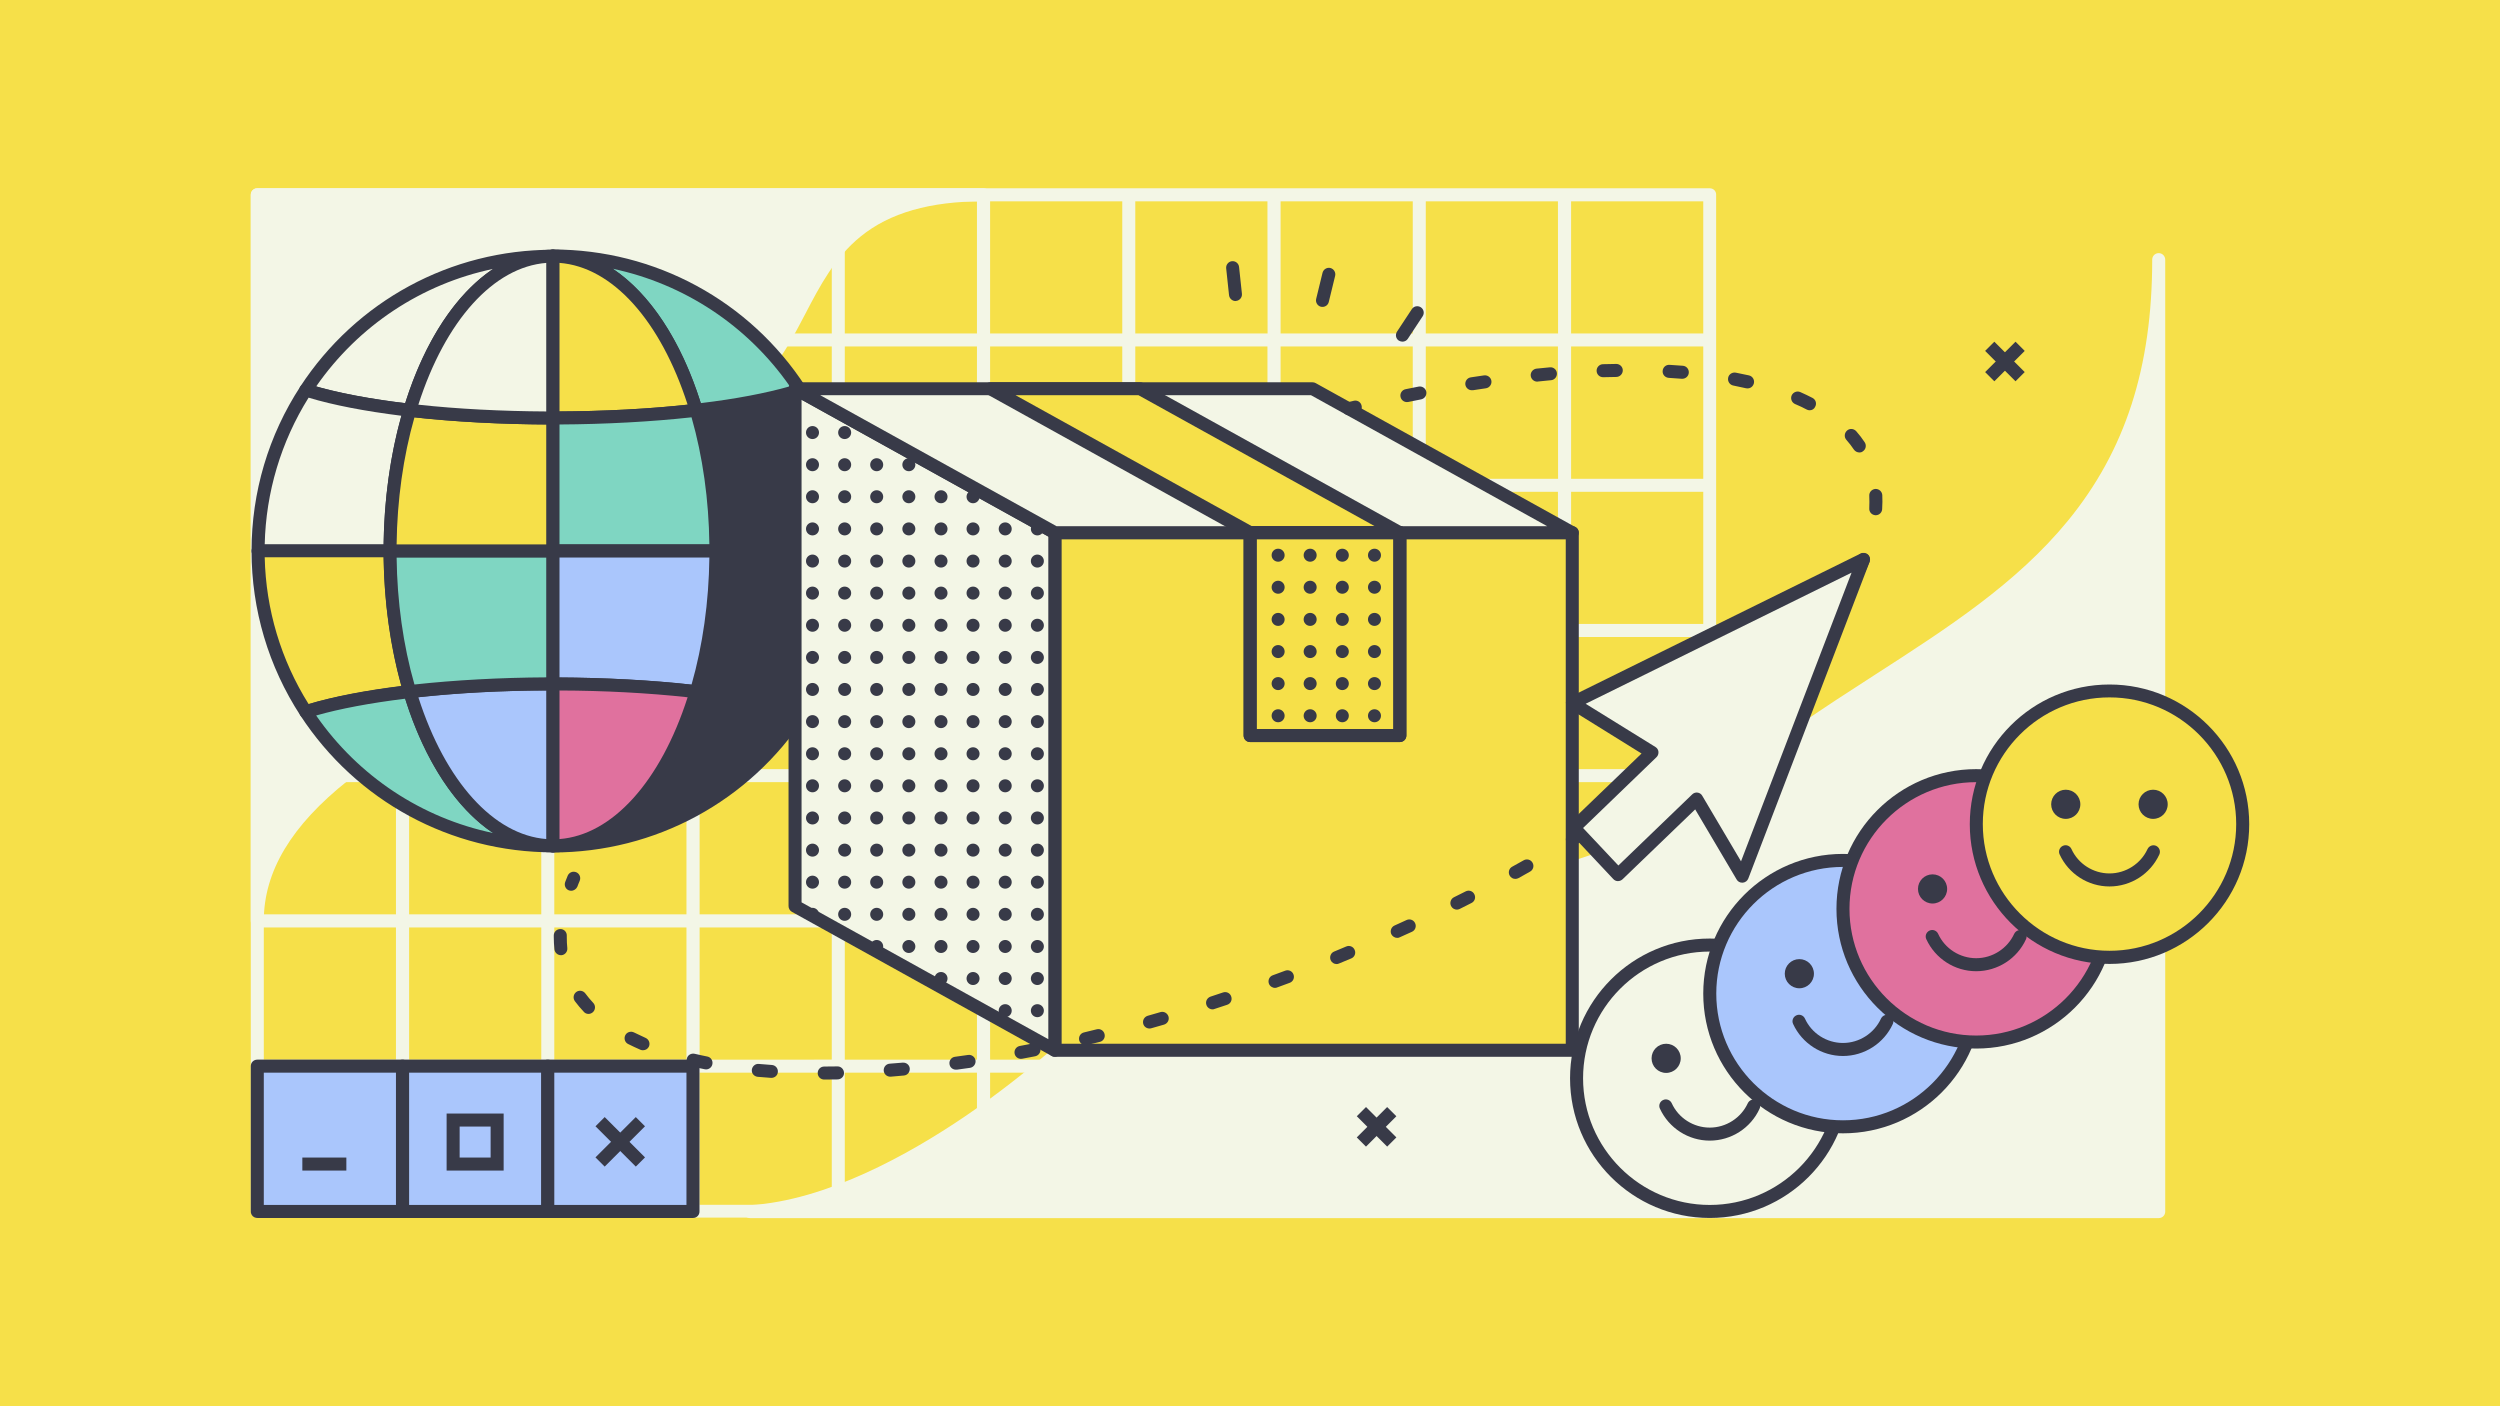 <?xml version="1.0" encoding="utf-8"?>
<!-- Generator: Adobe Illustrator 22.0.1, SVG Export Plug-In . SVG Version: 6.00 Build 0)  -->
<svg version="1.1" id="Layer_1" xmlns="http://www.w3.org/2000/svg" xmlns:xlink="http://www.w3.org/1999/xlink" x="0px" y="0px" viewBox="0 0 1920 1080" style="enable-background:new 0 0 1920 1080;" xml:space="preserve">

<rect y="0" width="1920" height="1080" style="fill:#F6E049;"/>
<g>
	<path d="M1313.1,144.6h-111.5H1090H978.5H866.9H755.4H643.8H532.3H420.7H309.2H197.6c-2.8,0-5,2.2-5,5v111.5v111.5
		v111.5v111.5v111.5v111.5v111.5c0,2.8,2.2,5,5,5h111.5h111.5h111.5h111.5h111.5h111.5h111.5H1090h111.5H1313c2.8,0,5-2.2,5-5V818.8
		V707.3V595.7V484.2V372.7V261.1V149.6C1318.1,146.8,1315.9,144.6,1313.1,144.6z M1308.1,367.7h-101.5V266.1h101.5V367.7z
		 M1308.1,479.2h-101.5V377.7h101.5V479.2z M1308.1,590.7h-101.5V489.2h101.5V590.7z M1308.1,702.3h-101.5V600.7h101.5V702.3z
		 M202.6,600.7h101.5v101.5H202.6V600.7z M202.6,489.2h101.5v101.5H202.6V489.2z M202.6,377.7h101.5v101.5H202.6V377.7z
		 M314.2,489.2h101.5v101.5H314.2V489.2z M425.7,489.2h101.5v101.5H425.7V489.2z M537.3,489.2h101.5v101.5H537.3V489.2z
		 M648.8,489.2h101.5v101.5H648.8V489.2z M760.4,489.2h101.5v101.5H760.4V489.2z M871.9,489.2h101.5v101.5H871.9V489.2z
		 M983.5,489.2H1085v101.5H983.5V489.2z M1095,489.2h101.5v101.5H1095V489.2z M1196.6,479.2H1095V377.7h101.5L1196.6,479.2
		L1196.6,479.2z M1085,479.2H983.5V377.7H1085V479.2z M973.5,479.2H871.9V377.7h101.5L973.5,479.2L973.5,479.2z M861.9,479.2H760.4
		V377.7h101.5V479.2z M750.4,479.2H648.8V377.7h101.5v101.5H750.4z M638.8,479.2H537.3V377.7h101.5V479.2z M527.3,479.2H425.7V377.7
		h101.5L527.3,479.2L527.3,479.2z M415.7,479.2H314.2V377.7h101.5V479.2z M314.2,600.7h101.5v101.5H314.2V600.7z M425.7,600.7h101.5
		v101.5H425.7V600.7z M537.3,600.7h101.5v101.5H537.3V600.7z M648.8,600.7h101.5v101.5H648.8V600.7z M760.4,600.7h101.5v101.5H760.4
		V600.7z M871.9,600.7h101.5v101.5H871.9V600.7z M983.5,600.7H1085v101.5H983.5V600.7z M1095,600.7h101.5v101.5H1095V600.7z
		 M1196.6,367.7H1095V266.1h101.5L1196.6,367.7L1196.6,367.7z M1085,367.7H983.5V266.1H1085V367.7z M973.5,367.7H871.9V266.1h101.5
		L973.5,367.7L973.5,367.7z M861.9,367.7H760.4V266.1h101.5V367.7z M750.4,367.7H648.8V266.1h101.5v101.6H750.4z M638.8,367.7H537.3
		V266.1h101.5V367.7z M527.3,367.7H425.7V266.1h101.5L527.3,367.7L527.3,367.7z M415.7,367.7H314.2V266.1h101.5V367.7z M304.2,367.7
		H202.6V266.1h101.5v101.6H304.2z M202.6,712.3h101.5v101.5H202.6V712.3z M314.2,712.3h101.5v101.5H314.2V712.3z M425.7,712.3h101.5
		v101.5H425.7V712.3z M537.3,712.3h101.5v101.5H537.3V712.3z M648.8,712.3h101.5v101.5H648.8V712.3z M760.4,712.3h101.5v101.5H760.4
		V712.3z M871.9,712.3h101.5v101.5H871.9V712.3z M983.5,712.3H1085v101.5H983.5V712.3z M1095,712.3h101.5v101.5H1095V712.3z
		 M1206.6,712.3h101.5v101.5h-101.5V712.3z M1308.1,256.1h-101.5V154.6h101.5V256.1z M1196.6,256.1H1095V154.6h101.5L1196.6,256.1
		L1196.6,256.1z M1085,256.1H983.5V154.6H1085V256.1z M973.5,256.1H871.9V154.6h101.5L973.5,256.1L973.5,256.1z M861.9,256.1H760.4
		V154.6h101.5V256.1z M750.4,256.1H648.8V154.6h101.5v101.5H750.4z M638.8,256.1H537.3V154.6h101.5V256.1z M527.3,256.1H425.7V154.6
		h101.5L527.3,256.1L527.3,256.1z M415.7,256.1H314.2V154.6h101.5V256.1z M202.6,154.6h101.5v101.5H202.6V154.6z M202.6,823.8h101.5
		v101.5H202.6V823.8z M314.2,823.8h101.5v101.5H314.2V823.8z M425.7,823.8h101.5v101.5H425.7V823.8z M537.3,823.8h101.5v101.5H537.3
		V823.8z M648.8,823.8h101.5v101.5H648.8V823.8z M760.4,823.8h101.5v101.5H760.4V823.8z M871.9,823.8h101.5v101.5H871.9V823.8z
		 M983.5,823.8H1085v101.5H983.5V823.8z M1095,823.8h101.5v101.5H1095V823.8z M1308.1,925.4h-101.5V823.8h101.5V925.4z" style="fill:#F3F6E6;"/>
	<path d="M755.4,144.6H197.6c-2.8,0-5,2.2-5,5v557.7c0,2.8,2.2,5,5,5s5-2.2,5-5c0-38.1,21.2-73.4,64.7-107.9
		c36.1-28.7,88.2-57,159.2-86.5C491,486.1,497.9,439,504,397.5c5.3-35.7,9.8-66.6,47.6-82.5c36.1-15.2,51.8-45.1,66.9-74
		c11.1-21.3,22.6-43.3,42.5-59.4c22.3-18.1,53.1-27,94.3-27c2.8,0,5-2.2,5-5S758.1,144.6,755.4,144.6z" style="fill:#F3F6E6;"/>
	<path d="M1657.9,194.4c-2.8,0-5,2.2-5,5c0,82.8-20.6,146.6-64.8,200.6c-39.4,48.1-92.2,82.2-148.1,118.2
		c-38.3,24.7-77.9,50.2-114.3,81.3c-34.7,29.6-79.2,51.5-136.3,67c-50,13.5-103.1,20.3-149.9,26.3c-74.6,9.5-139.1,17.8-166.8,49.6
		c-34.5,39.5-83.8,82.5-131.9,115.2c-42.8,29-106.2,64.4-165,68c-2.7,0.2-4.8,2.4-4.7,5.1c0.1,2.7,2.3,4.8,5,4.8h1081.8
		c2.8,0,5-2.2,5-5v-731C1662.9,196.7,1660.7,194.4,1657.9,194.4z" style="fill:#F3F6E6;"/>
	<g>
		<path d="M618.7,296.9c-1.2-1.8-3.6-2.7-5.7-2c-19.9,6.3-47.2,11.6-78.9,15.3c-1.5,0.2-2.8,1-3.6,2.2s-1,2.8-0.6,4.2
			c9.8,32.5,14.9,69.3,14.9,106.6s-5.2,74.1-14.9,106.6l0,0c-21.3,70.9-61.6,114.9-105.2,114.9c-2.8,0-5,2.2-5,5s2.2,5,5,5
			c78.5,0,151.1-39.3,194-105.2c24.5-37.6,37.4-81.2,37.4-126.3C656.1,378.1,643.2,334.4,618.7,296.9z" style="fill:#383A48;"/>
		<g>
			<path d="M614.5,299.6L614.5,299.6c-20.1,6.4-47.6,11.8-79.9,15.5c-21.2-70.5-62.5-118.4-110-118.4
				C504.2,196.7,574.1,237.6,614.5,299.6z" style="fill:#7FD6C2;"/>
			<path d="M534.6,320.1c-2.2,0-4.1-1.4-4.8-3.6c-21.3-70.8-61.6-114.9-105.2-114.9c-2.8,0-5-2.2-5-5s2.2-5,5-5
				c78.5,0,151.1,39.3,194,105.2c1,1.5,1.1,3.5,0.2,5.1c-0.7,1.2-1.8,2.1-3,2.4c-20.5,6.5-48.3,11.9-80.6,15.6
				C535,320.1,534.8,320.1,534.6,320.1z M470.6,206.4c28.3,18.9,52.4,54.9,67.6,103.2c26.7-3.2,50.2-7.7,68.4-12.9
				C574,249.9,525.3,218,470.6,206.4z" style="fill:#383A48;"/>
		</g>
		<g>
			<path d="M424.7,196.7c-47.5,0-88.8,47.9-110,118.4c-31.2-3.6-57.9-8.7-77.8-14.9l-2-0.7
				C275.3,237.6,345.2,196.7,424.7,196.7z" style="fill:#F3F6E6;"/>
			<path d="M314.7,320.1c-0.2,0-0.4,0-0.6,0c-31.3-3.6-58.5-8.8-78.7-15c-0.1,0-0.1,0-0.2-0.1l-2-0.7
				c-1.4-0.5-2.6-1.7-3.1-3.1s-0.3-3.1,0.5-4.3c43-65.8,115.5-105.1,194-105.1c2.8,0,5,2.2,5,5s-2.2,5-5,5
				c-43.6,0-83.9,44-105.2,114.9C318.8,318.7,316.9,320.1,314.7,320.1z M242.8,296.8c18.2,5.2,41.7,9.6,68.4,12.9
				c15.2-48.3,39.3-84.3,67.6-103.2C324,218,275.4,249.9,242.8,296.8z" style="fill:#383A48;"/>
		</g>
		<g>
			<path d="M314.7,315.1c-9.6,32.1-15.1,68.9-15.1,108H198.2c0-45.6,13.5-88.1,36.7-123.6l2,0.7
				C256.8,306.4,283.5,311.5,314.7,315.1z" style="fill:#F3F6E6;"/>
			<path d="M299.6,428.1H198.2c-2.8,0-5-2.2-5-5c0-45.1,13-88.8,37.5-126.3c1.3-1.9,3.7-2.8,5.9-2l1.9,0.7
				c19.6,6,46.2,11.1,76.8,14.6c1.5,0.2,2.8,1,3.6,2.2c0.8,1.2,1,2.8,0.6,4.2c-9.8,32.5-14.9,69.3-14.9,106.6
				C304.6,425.9,302.3,428.1,299.6,428.1z M203.3,418.1h91.3c0.4-34.4,5.1-68.3,13.7-98.8c-28-3.5-52.5-8.2-71.3-13.9
				C215.8,339.3,204.2,378.1,203.3,418.1z" style="fill:#383A48;"/>
		</g>
		<g>
			<path d="M314.7,531.2c-31.2,3.6-57.9,8.7-77.8,14.8l-2,0.7c-23.2-35.5-36.7-78-36.7-123.6h101.4
				C299.6,462.3,305,499.1,314.7,531.2z" style="fill:#F6E049;"/>
			<path d="M234.9,551.8c-1.7,0-3.2-0.8-4.2-2.3c-24.5-37.6-37.5-81.3-37.5-126.3c0-2.8,2.2-5,5-5h101.4
				c2.8,0,5,2.2,5,5c0,37.3,5.2,74.1,14.9,106.6c0.4,1.4,0.2,3-0.6,4.2c-0.8,1.2-2.1,2-3.6,2.2c-30.6,3.5-57.2,8.6-76.8,14.6
				l-1.9,0.7C236,551.7,235.5,551.8,234.9,551.8z M203.3,428.1c0.9,40.1,12.5,78.8,33.7,112.6c18.7-5.6,43.2-10.4,71.3-13.9
				c-8.5-30.5-13.2-64.4-13.7-98.8h-91.3V428.1z" style="fill:#383A48;"/>
		</g>
		<g>
			<path d="M424.7,649.6c-79.5,0-149.4-40.9-189.8-102.9l2-0.7c19.9-6.1,46.6-11.2,77.8-14.8
				C335.9,601.7,377.2,649.6,424.7,649.6z" style="fill:#7FD6C2;"/>
			<path d="M424.7,654.6c-78.5,0-151-39.3-194-105.1c-0.8-1.3-1-2.9-0.6-4.3c0.5-1.4,1.6-2.6,3-3.1l2-0.7
				c0.1,0,0.1-0.1,0.2-0.1c20.2-6.2,47.4-11.4,78.7-15c2.4-0.3,4.7,1.2,5.4,3.5c21.3,70.9,61.6,114.9,105.2,114.9c2.8,0,5,2.2,5,5
				S427.4,654.6,424.7,654.6z M242.8,549.5c32.6,46.9,81.2,78.8,136,90.3c-28.3-18.9-52.4-54.9-67.6-103.2
				C284.4,539.9,261,544.3,242.8,549.5z" style="fill:#383A48;"/>
		</g>
		<g>
			<path d="M424.7,525.3v124.4c-47.5,0-88.8-47.9-110-118.4C347.3,527.4,384.8,525.3,424.7,525.3z" style="fill:#AAC6FC;"/>
			<path d="M424.7,654.6c-48.2,0-92.2-46.7-114.8-122c-0.4-1.4-0.2-3,0.6-4.2c0.8-1.2,2.1-2,3.6-2.2
				c33.6-3.9,71.9-6,110.6-6c2.8,0,5,2.2,5,5v124.3C429.7,652.4,427.4,654.6,424.7,654.6z M321.3,535.5
				c20.8,64.8,57.9,105.8,98.4,108.9V530.3C385.4,530.4,351.6,532.2,321.3,535.5z" style="fill:#383A48;"/>
		</g>
		<g>
			<path d="M424.7,423.1v102.1c-39.9,0-77.4,2.1-110,5.9c-9.6-32.1-15.1-68.9-15.1-108L424.7,423.1L424.7,423.1z" style="fill:#7FD6C2;"/>
			<path d="M314.7,536.2c-2.2,0-4.1-1.4-4.8-3.6c-10-33.4-15.3-71.3-15.3-109.5c0-2.8,2.2-5,5-5h125.1c2.8,0,5,2.2,5,5
				v102.1c0,2.8-2.2,5-5,5c-38.3,0-76.1,2-109.4,5.9C315.1,536.2,314.9,536.2,314.7,536.2z M304.6,428.1c0.4,34,5.1,67.6,13.7,97.6
				c31.1-3.4,66-5.3,101.4-5.5v-92.1H304.6z" style="fill:#383A48;"/>
		</g>
		<g>
			<path d="M424.7,321v102.1H299.6c0-39.1,5.5-75.9,15.1-108C347.3,318.9,384.8,321,424.7,321z" style="fill:#F6E049;"/>
			<path d="M424.7,428.1H299.6c-2.8,0-5-2.2-5-5c0-38.2,5.3-76.1,15.3-109.5c0.7-2.3,3-3.8,5.4-3.5
				c33.3,3.8,71.1,5.9,109.4,5.9c2.8,0,5,2.2,5,5v102.1C429.7,425.9,427.4,428.1,424.7,428.1z M304.6,418.1h115.1V326
				c-35.3-0.2-70.2-2-101.4-5.5C309.7,350.6,305,384.1,304.6,418.1z" style="fill:#383A48;"/>
		</g>
		<g>
			<path d="M424.7,196.7V321c-39.9,0-77.4-2.1-110-5.9C335.9,244.6,377.2,196.7,424.7,196.7z" style="fill:#F3F6E6;"/>
			<path d="M424.7,326c-38.6,0-76.9-2.1-110.6-5.9c-1.5-0.2-2.8-1-3.6-2.2s-1-2.8-0.6-4.2c22.6-75.2,66.6-122,114.8-122
				c2.8,0,5,2.2,5,5V321C429.7,323.8,427.4,326,424.7,326z M321.3,310.8c30.3,3.3,64.1,5,98.4,5.2V201.9
				C379.2,205,342.1,246,321.3,310.8z" style="fill:#383A48;"/>
		</g>
		<g>
			<path d="M534.6,315.1c-32.6,3.8-70.1,5.9-110,5.9V196.7C472.2,196.7,513.5,244.6,534.6,315.1z" style="fill:#F6E049;"/>
			<path d="M424.7,326c-2.8,0-5-2.2-5-5V196.7c0-2.8,2.2-5,5-5c48.2,0,92.2,46.7,114.8,122c0.4,1.4,0.2,3-0.6,4.2
				s-2.1,2-3.6,2.2C501.6,324,463.4,326,424.7,326z M429.7,201.9V316c34.3-0.2,68.1-1.9,98.4-5.2C507.2,246,470.2,205,429.7,201.9z" style="fill:#383A48;"/>
		</g>
		<g>
			<path d="M549.8,423.1H424.7V321c39.9,0,77.4-2.1,110-5.9C544.3,347.2,549.8,384,549.8,423.1z" style="fill:#7FD6C2;"/>
			<path d="M549.8,428.1H424.7c-2.8,0-5-2.2-5-5V321c0-2.8,2.2-5,5-5c38.3,0,76.1-2,109.4-5.9c2.4-0.3,4.7,1.2,5.4,3.5
				c10,33.4,15.3,71.3,15.3,109.5C554.8,425.9,552.5,428.1,549.8,428.1z M429.7,418.1h115.1c-0.4-34-5.1-67.6-13.7-97.6
				c-31.1,3.4-66,5.3-101.4,5.5L429.7,418.1L429.7,418.1z" style="fill:#383A48;"/>
		</g>
		<g>
			<path d="M549.8,423.1c0,39.1-5.5,75.9-15.1,108c-32.6-3.8-70.1-5.9-110-5.9V423.1H549.8z" style="fill:#AAC6FC;"/>
			<path d="M534.7,536.2c-0.2,0-0.4,0-0.6,0c-33.3-3.9-71.1-5.9-109.4-5.9c-2.8,0-5-2.2-5-5V423.1c0-2.8,2.2-5,5-5
				h125.1c2.8,0,5,2.2,5,5c0,38.2-5.3,76.1-15.3,109.5C538.8,534.8,536.8,536.2,534.7,536.2z M429.7,520.3
				c35.4,0.2,70.2,2,101.4,5.5c8.6-30,13.3-63.6,13.7-97.6H429.7V520.3z" style="fill:#383A48;"/>
		</g>
		<g>
			<path d="M534.6,531.2c-21.2,70.5-62.5,118.4-110,118.4V525.3C464.6,525.3,502.1,527.4,534.6,531.2z" style="fill:#E0719E;"/>
			<path d="M424.7,654.6c-2.8,0-5-2.2-5-5V525.3c0-2.8,2.2-5,5-5c38.7,0,76.9,2.1,110.5,6c1.5,0.2,2.8,1,3.6,2.2
				s1,2.8,0.6,4.2C516.8,607.9,472.9,654.6,424.7,654.6z M429.7,530.3v114.1c40.5-3.1,77.6-44.1,98.4-108.9
				C497.8,532.2,464,530.4,429.7,530.3z" style="fill:#383A48;"/>
		</g>
	</g>
	<g>
		<g>
			<rect x="810.1" y="409.1" width="397.4" height="397.4" style="fill:#F6E049;"/>
			<path d="M1207.5,811.6H810.1c-2.8,0-5-2.2-5-5V409.1c0-2.8,2.2-5,5-5h397.4c2.8,0,5,2.2,5,5v397.4
				C1212.5,809.3,1210.3,811.6,1207.5,811.6z M815.1,801.6h387.4V414.1H815.1V801.6z" style="fill:#383A48;"/>
		</g>
		<g>
			<polygon points="610.6,298.5 810.1,409.1 810.1,806.6 610.6,695.9 			" style="fill:#F3F6E6;"/>
			<path d="M810.1,811.6c-0.8,0-1.7-0.2-2.4-0.6L608.2,700.3c-1.6-0.9-2.6-2.6-2.6-4.4V298.5c0-1.8,0.9-3.4,2.5-4.3
				c1.5-0.9,3.4-0.9,5-0.1l199.5,110.6c1.6,0.9,2.6,2.6,2.6,4.4v397.4c0,1.8-0.9,3.4-2.5,4.3C811.8,811.3,811,811.6,810.1,811.6z
				 M615.6,693l189.5,105.1v-386L615.6,307V693z" style="fill:#383A48;"/>
		</g>
		<g>
			<g>
				<g>
					<g>
						<circle cx="796.7" cy="406.2" r="5" style="fill:#383A48;"/>
					</g>
				</g>
				<g>
					<g>
						<circle cx="796.7" cy="430.9" r="5" style="fill:#383A48;"/>
					</g>
				</g>
				<g>
					<g>
						<circle cx="796.7" cy="455.5" r="5" style="fill:#383A48;"/>
					</g>
				</g>
				<g>
					<g>
						<circle cx="796.7" cy="480.2" r="5" style="fill:#383A48;"/>
					</g>
				</g>
				<g>
					<g>
						<circle cx="796.7" cy="504.9" r="5" style="fill:#383A48;"/>
					</g>
				</g>
				<g>
					<g>
						<circle cx="796.7" cy="529.5" r="5" style="fill:#383A48;"/>
					</g>
				</g>
				<g>
					<g>
						<circle cx="796.7" cy="554.2" r="5" style="fill:#383A48;"/>
					</g>
				</g>
				<g>
					<g>
						<circle cx="796.7" cy="578.9" r="5" style="fill:#383A48;"/>
					</g>
				</g>
				<g>
					<g>
						<circle cx="796.7" cy="603.5" r="5" style="fill:#383A48;"/>
					</g>
				</g>
				<g>
					<g>
						<circle cx="796.7" cy="628.2" r="5" style="fill:#383A48;"/>
					</g>
				</g>
				<g>
					<g>
						<circle cx="796.7" cy="652.9" r="5" style="fill:#383A48;"/>
					</g>
				</g>
				<g>
					<g>
						<circle cx="796.7" cy="677.5" r="5" style="fill:#383A48;"/>
					</g>
				</g>
				<g>
					<g>
						<circle cx="796.7" cy="702.2" r="5" style="fill:#383A48;"/>
					</g>
				</g>
				<g>
					<g>
						<circle cx="796.7" cy="726.9" r="5" style="fill:#383A48;"/>
					</g>
				</g>
				<g>
					<g>
						<circle cx="796.7" cy="751.5" r="5" style="fill:#383A48;"/>
					</g>
				</g>
				<g>
					<g>
						<circle cx="796.7" cy="776.2" r="5" style="fill:#383A48;"/>
					</g>
				</g>
				<g>
					<g>
						<circle cx="772" cy="406.2" r="5" style="fill:#383A48;"/>
					</g>
				</g>
				<g>
					<g>
						<circle cx="772" cy="430.9" r="5" style="fill:#383A48;"/>
					</g>
				</g>
				<g>
					<g>
						<circle cx="772" cy="455.5" r="5" style="fill:#383A48;"/>
					</g>
				</g>
				<g>
					<g>
						<circle cx="772" cy="480.2" r="5" style="fill:#383A48;"/>
					</g>
				</g>
				<g>
					<g>
						<circle cx="772" cy="504.9" r="5" style="fill:#383A48;"/>
					</g>
				</g>
				<g>
					<g>
						<circle cx="772" cy="529.5" r="5" style="fill:#383A48;"/>
					</g>
				</g>
				<g>
					<g>
						<circle cx="772" cy="554.2" r="5" style="fill:#383A48;"/>
					</g>
				</g>
				<g>
					<g>
						<circle cx="772" cy="578.9" r="5" style="fill:#383A48;"/>
					</g>
				</g>
				<g>
					<g>
						<circle cx="772" cy="603.5" r="5" style="fill:#383A48;"/>
					</g>
				</g>
				<g>
					<g>
						<circle cx="772" cy="628.2" r="5" style="fill:#383A48;"/>
					</g>
				</g>
				<g>
					<g>
						<circle cx="772" cy="652.9" r="5" style="fill:#383A48;"/>
					</g>
				</g>
				<g>
					<g>
						<circle cx="772" cy="677.5" r="5" style="fill:#383A48;"/>
					</g>
				</g>
				<g>
					<g>
						<circle cx="772" cy="702.2" r="5" style="fill:#383A48;"/>
					</g>
				</g>
				<g>
					<g>
						<circle cx="772" cy="726.9" r="5" style="fill:#383A48;"/>
					</g>
				</g>
				<g>
					<g>
						<circle cx="772" cy="751.5" r="5" style="fill:#383A48;"/>
					</g>
				</g>
				<g>
					<g>
						<circle cx="772" cy="776.2" r="5" style="fill:#383A48;"/>
					</g>
				</g>
				<g>
					<g>
						<circle cx="747.3" cy="381.5" r="5" style="fill:#383A48;"/>
					</g>
				</g>
				<g>
					<g>
						<circle cx="747.3" cy="406.2" r="5" style="fill:#383A48;"/>
					</g>
				</g>
				<g>
					<g>
						<circle cx="747.3" cy="430.9" r="5" style="fill:#383A48;"/>
					</g>
				</g>
				<g>
					<g>
						<circle cx="747.3" cy="455.5" r="5" style="fill:#383A48;"/>
					</g>
				</g>
				<g>
					<g>
						<circle cx="747.3" cy="480.2" r="5" style="fill:#383A48;"/>
					</g>
				</g>
				<g>
					<g>
						<circle cx="747.3" cy="504.9" r="5" style="fill:#383A48;"/>
					</g>
				</g>
				<g>
					<g>
						<circle cx="747.3" cy="529.5" r="5" style="fill:#383A48;"/>
					</g>
				</g>
				<g>
					<g>
						<circle cx="747.3" cy="554.2" r="5" style="fill:#383A48;"/>
					</g>
				</g>
				<g>
					<g>
						<circle cx="747.3" cy="578.9" r="5" style="fill:#383A48;"/>
					</g>
				</g>
				<g>
					<g>
						<circle cx="747.3" cy="603.5" r="5" style="fill:#383A48;"/>
					</g>
				</g>
				<g>
					<g>
						<circle cx="747.3" cy="628.2" r="5" style="fill:#383A48;"/>
					</g>
				</g>
				<g>
					<g>
						<circle cx="747.3" cy="652.9" r="5" style="fill:#383A48;"/>
					</g>
				</g>
				<g>
					<g>
						<circle cx="747.3" cy="677.5" r="5" style="fill:#383A48;"/>
					</g>
				</g>
				<g>
					<g>
						<circle cx="747.3" cy="702.2" r="5" style="fill:#383A48;"/>
					</g>
				</g>
				<g>
					<g>
						<circle cx="747.3" cy="726.9" r="5" style="fill:#383A48;"/>
					</g>
				</g>
				<g>
					<g>
						<circle cx="747.3" cy="751.5" r="5" style="fill:#383A48;"/>
					</g>
				</g>
				<g>
					<g>
						<circle cx="722.7" cy="381.5" r="5" style="fill:#383A48;"/>
					</g>
				</g>
				<g>
					<g>
						<circle cx="722.7" cy="406.2" r="5" style="fill:#383A48;"/>
					</g>
				</g>
				<g>
					<g>
						<circle cx="722.7" cy="430.9" r="5" style="fill:#383A48;"/>
					</g>
				</g>
				<g>
					<g>
						<circle cx="722.7" cy="455.5" r="5" style="fill:#383A48;"/>
					</g>
				</g>
				<g>
					<g>
						<circle cx="722.7" cy="480.2" r="5" style="fill:#383A48;"/>
					</g>
				</g>
				<g>
					<g>
						<circle cx="722.7" cy="504.9" r="5" style="fill:#383A48;"/>
					</g>
				</g>
				<g>
					<g>
						<circle cx="722.7" cy="529.5" r="5" style="fill:#383A48;"/>
					</g>
				</g>
				<g>
					<g>
						<circle cx="722.7" cy="554.2" r="5" style="fill:#383A48;"/>
					</g>
				</g>
				<g>
					<g>
						<circle cx="722.7" cy="578.9" r="5" style="fill:#383A48;"/>
					</g>
				</g>
				<g>
					<g>
						<circle cx="722.7" cy="603.5" r="5" style="fill:#383A48;"/>
					</g>
				</g>
				<g>
					<g>
						<circle cx="722.7" cy="628.2" r="5" style="fill:#383A48;"/>
					</g>
				</g>
				<g>
					<g>
						<circle cx="722.7" cy="652.9" r="5" style="fill:#383A48;"/>
					</g>
				</g>
				<g>
					<g>
						<circle cx="722.7" cy="677.5" r="5" style="fill:#383A48;"/>
					</g>
				</g>
				<g>
					<g>
						<circle cx="722.7" cy="702.2" r="5" style="fill:#383A48;"/>
					</g>
				</g>
				<g>
					<g>
						<circle cx="722.7" cy="726.9" r="5" style="fill:#383A48;"/>
					</g>
				</g>
				<g>
					<g>
						<circle cx="722.7" cy="751.5" r="5" style="fill:#383A48;"/>
					</g>
				</g>
				<g>
					<g>
						<circle cx="698" cy="356.9" r="5" style="fill:#383A48;"/>
					</g>
				</g>
				<g>
					<g>
						<circle cx="698" cy="381.5" r="5" style="fill:#383A48;"/>
					</g>
				</g>
				<g>
					<g>
						<circle cx="698" cy="406.2" r="5" style="fill:#383A48;"/>
					</g>
				</g>
				<g>
					<g>
						<circle cx="698" cy="430.9" r="5" style="fill:#383A48;"/>
					</g>
				</g>
				<g>
					<g>
						<circle cx="698" cy="455.5" r="5" style="fill:#383A48;"/>
					</g>
				</g>
				<g>
					<g>
						<circle cx="698" cy="480.2" r="5" style="fill:#383A48;"/>
					</g>
				</g>
				<g>
					<g>
						<circle cx="698" cy="504.9" r="5" style="fill:#383A48;"/>
					</g>
				</g>
				<g>
					<g>
						<circle cx="698" cy="529.5" r="5" style="fill:#383A48;"/>
					</g>
				</g>
				<g>
					<g>
						<circle cx="698" cy="554.2" r="5" style="fill:#383A48;"/>
					</g>
				</g>
				<g>
					<g>
						<circle cx="698" cy="578.9" r="5" style="fill:#383A48;"/>
					</g>
				</g>
				<g>
					<g>
						<circle cx="698" cy="603.5" r="5" style="fill:#383A48;"/>
					</g>
				</g>
				<g>
					<g>
						<circle cx="698" cy="628.2" r="5" style="fill:#383A48;"/>
					</g>
				</g>
				<g>
					<g>
						<circle cx="698" cy="652.9" r="5" style="fill:#383A48;"/>
					</g>
				</g>
				<g>
					<g>
						<circle cx="698" cy="677.5" r="5" style="fill:#383A48;"/>
					</g>
				</g>
				<g>
					<g>
						<circle cx="698" cy="702.2" r="5" style="fill:#383A48;"/>
					</g>
				</g>
				<g>
					<g>
						<circle cx="698" cy="726.9" r="5" style="fill:#383A48;"/>
					</g>
				</g>
				<g>
					<g>
						<circle cx="673.3" cy="356.9" r="5" style="fill:#383A48;"/>
					</g>
				</g>
				<g>
					<g>
						<circle cx="673.3" cy="381.5" r="5" style="fill:#383A48;"/>
					</g>
				</g>
				<g>
					<g>
						<circle cx="673.3" cy="406.2" r="5" style="fill:#383A48;"/>
					</g>
				</g>
				<g>
					<g>
						<circle cx="673.3" cy="430.9" r="5" style="fill:#383A48;"/>
					</g>
				</g>
				<g>
					<g>
						<circle cx="673.3" cy="455.5" r="5" style="fill:#383A48;"/>
					</g>
				</g>
				<g>
					<g>
						<circle cx="673.3" cy="480.2" r="5" style="fill:#383A48;"/>
					</g>
				</g>
				<g>
					<g>
						<circle cx="673.3" cy="504.9" r="5" style="fill:#383A48;"/>
					</g>
				</g>
				<g>
					<g>
						<circle cx="673.3" cy="529.5" r="5" style="fill:#383A48;"/>
					</g>
				</g>
				<g>
					<g>
						<circle cx="673.3" cy="554.2" r="5" style="fill:#383A48;"/>
					</g>
				</g>
				<g>
					<g>
						<circle cx="673.3" cy="578.9" r="5" style="fill:#383A48;"/>
					</g>
				</g>
				<g>
					<g>
						<circle cx="673.3" cy="603.5" r="5" style="fill:#383A48;"/>
					</g>
				</g>
				<g>
					<g>
						<circle cx="673.3" cy="628.2" r="5" style="fill:#383A48;"/>
					</g>
				</g>
				<g>
					<g>
						<circle cx="673.3" cy="652.9" r="5" style="fill:#383A48;"/>
					</g>
				</g>
				<g>
					<g>
						<circle cx="673.3" cy="677.5" r="5" style="fill:#383A48;"/>
					</g>
				</g>
				<g>
					<g>
						<circle cx="673.3" cy="702.2" r="5" style="fill:#383A48;"/>
					</g>
				</g>
				<g>
					<g>
						<circle cx="673.3" cy="726.9" r="5" style="fill:#383A48;"/>
					</g>
				</g>
				<g>
					<g>
						<circle cx="648.7" cy="332.2" r="5" style="fill:#383A48;"/>
					</g>
				</g>
				<g>
					<g>
						<circle cx="648.7" cy="356.9" r="5" style="fill:#383A48;"/>
					</g>
				</g>
				<g>
					<g>
						<circle cx="648.7" cy="381.5" r="5" style="fill:#383A48;"/>
					</g>
				</g>
				<g>
					<g>
						<circle cx="648.7" cy="406.2" r="5" style="fill:#383A48;"/>
					</g>
				</g>
				<g>
					<g>
						<circle cx="648.7" cy="430.9" r="5" style="fill:#383A48;"/>
					</g>
				</g>
				<g>
					<g>
						<circle cx="648.7" cy="455.5" r="5" style="fill:#383A48;"/>
					</g>
				</g>
				<g>
					<g>
						<circle cx="648.7" cy="480.2" r="5" style="fill:#383A48;"/>
					</g>
				</g>
				<g>
					<g>
						<circle cx="648.7" cy="504.9" r="5" style="fill:#383A48;"/>
					</g>
				</g>
				<g>
					<g>
						<circle cx="648.7" cy="529.5" r="5" style="fill:#383A48;"/>
					</g>
				</g>
				<g>
					<g>
						<circle cx="648.7" cy="554.2" r="5" style="fill:#383A48;"/>
					</g>
				</g>
				<g>
					<g>
						<circle cx="648.7" cy="578.9" r="5" style="fill:#383A48;"/>
					</g>
				</g>
				<g>
					<g>
						<circle cx="648.7" cy="603.5" r="5" style="fill:#383A48;"/>
					</g>
				</g>
				<g>
					<g>
						<circle cx="648.7" cy="628.2" r="5" style="fill:#383A48;"/>
					</g>
				</g>
				<g>
					<g>
						<circle cx="648.7" cy="652.9" r="5" style="fill:#383A48;"/>
					</g>
				</g>
				<g>
					<g>
						<circle cx="648.7" cy="677.5" r="5" style="fill:#383A48;"/>
					</g>
				</g>
				<g>
					<g>
						<circle cx="648.7" cy="702.2" r="5" style="fill:#383A48;"/>
					</g>
				</g>
				<g>
					<g>
						<circle cx="624" cy="332.2" r="5" style="fill:#383A48;"/>
					</g>
				</g>
				<g>
					<g>
						<circle cx="624" cy="356.9" r="5" style="fill:#383A48;"/>
					</g>
				</g>
				<g>
					<g>
						<circle cx="624" cy="381.5" r="5" style="fill:#383A48;"/>
					</g>
				</g>
				<g>
					<g>
						<circle cx="624" cy="406.2" r="5" style="fill:#383A48;"/>
					</g>
				</g>
				<g>
					<g>
						<circle cx="624" cy="430.9" r="5" style="fill:#383A48;"/>
					</g>
				</g>
				<g>
					<g>
						<circle cx="624" cy="455.5" r="5" style="fill:#383A48;"/>
					</g>
				</g>
				<g>
					<g>
						<circle cx="624" cy="480.2" r="5" style="fill:#383A48;"/>
					</g>
				</g>
				<g>
					<g>
						<circle cx="624" cy="504.9" r="5" style="fill:#383A48;"/>
					</g>
				</g>
				<g>
					<g>
						<circle cx="624" cy="529.5" r="5" style="fill:#383A48;"/>
					</g>
				</g>
				<g>
					<g>
						<circle cx="624" cy="554.2" r="5" style="fill:#383A48;"/>
					</g>
				</g>
				<g>
					<g>
						<circle cx="624" cy="578.9" r="5" style="fill:#383A48;"/>
					</g>
				</g>
				<g>
					<g>
						<circle cx="624" cy="603.5" r="5" style="fill:#383A48;"/>
					</g>
				</g>
				<g>
					<g>
						<circle cx="624" cy="628.2" r="5" style="fill:#383A48;"/>
					</g>
				</g>
				<g>
					<g>
						<circle cx="624" cy="652.9" r="5" style="fill:#383A48;"/>
					</g>
				</g>
				<g>
					<g>
						<circle cx="624" cy="677.5" r="5" style="fill:#383A48;"/>
					</g>
				</g>
				<g>
					<g>
						<circle cx="624" cy="702.2" r="5" style="fill:#383A48;"/>
					</g>
				</g>
			</g>
		</g>
		<g>
			<polygon points="810.1,409.1 1207.5,409.1 1008.1,298.5 610.6,298.5 			" style="fill:#F3F6E6;"/>
			<path d="M1207.5,414.1H810.1c-0.8,0-1.7-0.2-2.4-0.6L608.2,302.9c-2-1.1-3-3.4-2.4-5.6s2.6-3.7,4.8-3.7H1008
				c0.8,0,1.7,0.2,2.4,0.6l199.5,110.6c2,1.1,3,3.4,2.4,5.6C1211.8,412.6,1209.8,414.1,1207.5,414.1z M811.4,404.1h376.8
				l-181.4-100.6H629.9L811.4,404.1z" style="fill:#383A48;"/>
		</g>
		<g>
			<polygon points="960.1,409.1 1075.1,409.1 875.6,298.5 760.6,298.5 			" style="fill:#F6E049;"/>
			<path d="M1075.1,414.1h-115c-0.8,0-1.7-0.2-2.4-0.6L758.2,302.9c-2-1.1-3-3.4-2.4-5.6s2.6-3.7,4.8-3.7h115
				c0.8,0,1.7,0.2,2.4,0.6l199.5,110.6c2,1.1,3,3.4,2.4,5.6S1077.4,414.1,1075.1,414.1z M961.4,404.1h94.4L874.3,303.5h-94.4
				L961.4,404.1z" style="fill:#383A48;"/>
		</g>
		<g>
			<rect x="960.1" y="409.1" width="115" height="155.8" style="fill:#F6E049;"/>
			<path d="M1075.1,569.9h-115c-2.8,0-5-2.2-5-5V409.1c0-2.8,2.2-5,5-5h115c2.8,0,5,2.2,5,5v155.8
				C1080.1,567.7,1077.8,569.9,1075.1,569.9z M965.1,559.9h105V414.1h-105V559.9z" style="fill:#383A48;"/>
		</g>
		<g>
			<g>
				<g>
					<g>
						<circle cx="1055.6" cy="426.4" r="5" style="fill:#383A48;"/>
					</g>
				</g>
				<g>
					<g>
						<circle cx="1055.6" cy="451" r="5" style="fill:#383A48;"/>
					</g>
				</g>
				<g>
					<g>
						<circle cx="1055.6" cy="475.7" r="5" style="fill:#383A48;"/>
					</g>
				</g>
				<g>
					<g>
						<circle cx="1055.6" cy="500.4" r="5" style="fill:#383A48;"/>
					</g>
				</g>
				<g>
					<g>
						<circle cx="1055.6" cy="525" r="5" style="fill:#383A48;"/>
					</g>
				</g>
				<g>
					<g>
						<circle cx="1055.6" cy="549.7" r="5" style="fill:#383A48;"/>
					</g>
				</g>
				<g>
					<g>
						<circle cx="1030.9" cy="426.4" r="5" style="fill:#383A48;"/>
					</g>
				</g>
				<g>
					<g>
						<circle cx="1030.9" cy="451" r="5" style="fill:#383A48;"/>
					</g>
				</g>
				<g>
					<g>
						<circle cx="1030.9" cy="475.7" r="5" style="fill:#383A48;"/>
					</g>
				</g>
				<g>
					<g>
						<circle cx="1030.9" cy="500.4" r="5" style="fill:#383A48;"/>
					</g>
				</g>
				<g>
					<g>
						<circle cx="1030.9" cy="525" r="5" style="fill:#383A48;"/>
					</g>
				</g>
				<g>
					<g>
						<circle cx="1030.9" cy="549.7" r="5" style="fill:#383A48;"/>
					</g>
				</g>
				<g>
					<g>
						<circle cx="1006.2" cy="426.4" r="5" style="fill:#383A48;"/>
					</g>
				</g>
				<g>
					<g>
						<circle cx="1006.2" cy="451" r="5" style="fill:#383A48;"/>
					</g>
				</g>
				<g>
					<g>
						<circle cx="1006.2" cy="475.7" r="5" style="fill:#383A48;"/>
					</g>
				</g>
				<g>
					<g>
						<circle cx="1006.2" cy="500.4" r="5" style="fill:#383A48;"/>
					</g>
				</g>
				<g>
					<g>
						<circle cx="1006.2" cy="525" r="5" style="fill:#383A48;"/>
					</g>
				</g>
				<g>
					<g>
						<circle cx="1006.2" cy="549.7" r="5" style="fill:#383A48;"/>
					</g>
				</g>
				<g>
					<g>
						<circle cx="981.6" cy="426.4" r="5" style="fill:#383A48;"/>
					</g>
				</g>
				<g>
					<g>
						<circle cx="981.6" cy="451" r="5" style="fill:#383A48;"/>
					</g>
				</g>
				<g>
					<g>
						<circle cx="981.6" cy="475.7" r="5" style="fill:#383A48;"/>
					</g>
				</g>
				<g>
					<g>
						<circle cx="981.6" cy="500.4" r="5" style="fill:#383A48;"/>
					</g>
				</g>
				<g>
					<g>
						<circle cx="981.6" cy="525" r="5" style="fill:#383A48;"/>
					</g>
				</g>
				<g>
					<g>
						<circle cx="981.6" cy="549.7" r="5" style="fill:#383A48;"/>
					</g>
				</g>
			</g>
			<g>
				<path d="M1075.1,569.9h-115c-2.8,0-5-2.2-5-5V409.1c0-2.8,2.2-5,5-5h115c2.8,0,5,2.2,5,5v155.8
					C1080.1,567.7,1077.8,569.9,1075.1,569.9z M965.1,559.9h105V414.1h-105V559.9z" style="fill:#383A48;"/>
			</g>
		</g>
	</g>
	<g>
		<g>
			<path d="M438.7,684.1c-0.6,0-1.2-0.1-1.8-0.3c-2.6-1-3.8-3.9-2.8-6.5c0.6-1.6,1.3-3.2,1.9-4.8c1.1-2.5,4-3.7,6.6-2.6
				c2.5,1.1,3.7,4,2.6,6.6c-0.6,1.5-1.3,3-1.8,4.5C442.6,682.8,440.7,684.1,438.7,684.1z" style="fill:#383A48;"/>
		</g>
		<g>
			<path d="M633,829.1c-2.8,0-5-2.2-5-5s2.2-5,5-5c3.3,0,6.7-0.1,10.1-0.1c2.7-0.1,5,2.1,5.1,4.9c0.1,2.8-2.1,5-4.9,5.1
				C639.8,829,636.4,829,633,829.1C633.1,829.1,633,829.1,633,829.1z M592.5,827.8c-0.1,0-0.2,0-0.4,0c-3.4-0.2-6.8-0.5-10.2-0.8
				c-2.8-0.3-4.8-2.7-4.5-5.4s2.7-4.8,5.4-4.5c3.3,0.3,6.7,0.6,10,0.8c2.8,0.2,4.8,2.6,4.6,5.3C597.3,825.8,595.1,827.8,592.5,827.8
				z M683.7,826.9c-2.6,0-4.8-2-5-4.6c-0.2-2.8,1.8-5.2,4.6-5.4c3.3-0.3,6.7-0.5,10-0.8c2.8-0.2,5.2,1.8,5.4,4.5
				c0.2,2.8-1.8,5.2-4.5,5.4c-3.4,0.3-6.8,0.6-10.2,0.9C683.9,826.9,683.8,826.9,683.7,826.9z M734.1,821.5c-2.5,0-4.6-1.8-4.9-4.3
				c-0.4-2.7,1.5-5.3,4.3-5.6c3.3-0.5,6.6-0.9,10-1.4c2.7-0.4,5.3,1.5,5.7,4.2s-1.5,5.3-4.2,5.7c-3.4,0.5-6.7,1-10.1,1.4
				C734.5,821.4,734.3,821.5,734.1,821.5z M542.3,821.3c-0.3,0-0.7,0-1-0.1c-3.4-0.7-6.8-1.4-10.1-2.2c-2.7-0.6-4.4-3.3-3.7-6
				c0.6-2.7,3.3-4.3,6-3.7c3.2,0.7,6.4,1.5,9.7,2.1c2.7,0.5,4.5,3.2,3.9,5.9C546.7,819.6,544.6,821.3,542.3,821.3z M784.1,813.2
				c-2.4,0-4.5-1.7-4.9-4.1c-0.5-2.7,1.3-5.3,4-5.8c3.3-0.6,6.6-1.3,9.9-1.9c2.7-0.5,5.3,1.2,5.9,3.9c0.5,2.7-1.2,5.3-3.9,5.9
				c-3.3,0.7-6.7,1.3-10,1.9C784.7,813.2,784.4,813.2,784.1,813.2z M493.8,806.6c-0.7,0-1.3-0.1-2-0.4c-3.2-1.4-6.4-2.9-9.4-4.4
				c-2.5-1.2-3.4-4.3-2.2-6.7c1.2-2.5,4.3-3.4,6.7-2.2c2.8,1.4,5.8,2.8,8.9,4.2c2.5,1.1,3.7,4,2.6,6.6
				C497.6,805.5,495.8,806.6,493.8,806.6z M833.7,802.7c-2.3,0-4.3-1.5-4.9-3.8c-0.6-2.7,1-5.4,3.7-6c3.3-0.8,6.5-1.6,9.8-2.4
				c2.7-0.7,5.4,1,6,3.7c0.7,2.7-1,5.4-3.7,6c-3.3,0.8-6.6,1.6-9.9,2.4C834.4,802.6,834.1,802.7,833.7,802.7z M882.8,789.9
				c-2.2,0-4.2-1.4-4.8-3.6c-0.7-2.7,0.8-5.4,3.5-6.2c3.2-0.9,6.5-1.8,9.7-2.8c2.7-0.8,5.4,0.8,6.2,3.4c0.8,2.7-0.8,5.4-3.4,6.2
				c-3.3,0.9-6.5,1.9-9.8,2.8C883.7,789.9,883.2,789.9,882.8,789.9z M452,778.7c-1.3,0-2.7-0.5-3.6-1.6c-2.5-2.6-4.8-5.4-6.9-8.2
				c-1.6-2.2-1.2-5.3,1-7s5.3-1.2,7,1c1.9,2.5,3.9,5,6.1,7.3c1.9,2,1.8,5.2-0.2,7.1C454.4,778.2,453.2,778.7,452,778.7z
				 M931.3,775.2c-2.1,0-4.1-1.3-4.8-3.5c-0.9-2.6,0.6-5.4,3.2-6.3c3.2-1,6.4-2.1,9.6-3.2c2.6-0.9,5.5,0.5,6.3,3.2
				c0.9,2.6-0.5,5.5-3.2,6.3c-3.2,1.1-6.5,2.1-9.7,3.2C932.3,775.1,931.8,775.2,931.3,775.2z M979.2,758.7c-2,0-4-1.3-4.7-3.3
				c-0.9-2.6,0.4-5.5,3-6.4c3.2-1.2,6.3-2.3,9.5-3.5c2.6-1,5.5,0.3,6.4,2.9c1,2.6-0.3,5.5-2.9,6.4c-3.2,1.2-6.4,2.4-9.5,3.5
				C980.4,758.6,979.8,758.7,979.2,758.7z M1026.5,740.4c-2,0-3.8-1.2-4.6-3.1c-1-2.6,0.2-5.5,2.7-6.5c3.1-1.3,6.2-2.6,9.3-3.9
				c2.5-1.1,5.5,0.1,6.5,2.7c1.1,2.5-0.1,5.5-2.7,6.5c-3.1,1.3-6.3,2.6-9.4,3.9C1027.7,740.3,1027.1,740.4,1026.5,740.4z
				 M430.8,733.6c-2.5,0-4.7-1.9-5-4.5c-0.3-3.1-0.5-6.2-0.5-9.4c0-0.4,0-0.9,0-1.3c0-2.7,2.3-4.9,5-4.9c0,0,0,0,0.1,0
				c2.8,0,5,2.3,4.9,5.1c0,0.4,0,0.8,0,1.2c0,2.8,0.1,5.6,0.4,8.3s-1.7,5.2-4.4,5.5C431.2,733.6,431,733.6,430.8,733.6z
				 M1073.1,720.3c-1.9,0-3.7-1.1-4.6-2.9c-1.1-2.5,0-5.5,2.5-6.6c3.1-1.4,6.1-2.8,9.2-4.2c2.5-1.2,5.5-0.1,6.6,2.4
				c1.2,2.5,0.1,5.5-2.4,6.6c-3.1,1.4-6.2,2.8-9.3,4.2C1074.5,720.2,1073.8,720.3,1073.1,720.3z M1118.9,698.6c-1.8,0-3.6-1-4.5-2.8
				c-1.2-2.5-0.2-5.5,2.2-6.7c3-1.5,6-3,9-4.5c2.5-1.3,5.5-0.3,6.7,2.2c1.3,2.5,0.3,5.5-2.2,6.7c-3,1.5-6,3.1-9.1,4.6
				C1120.4,698.4,1119.6,698.6,1118.9,698.6z M1163.8,675c-1.8,0-3.5-0.9-4.4-2.6c-1.3-2.4-0.5-5.5,2-6.8c3-1.6,5.9-3.3,8.8-4.9
				c2.4-1.4,5.5-0.5,6.8,1.9c1.4,2.4,0.5,5.5-1.9,6.8c-2.9,1.7-5.9,3.3-8.9,5C1165.4,674.8,1164.6,675,1163.8,675z M1207.6,649.6
				c-1.7,0-3.3-0.9-4.3-2.4c-1.4-2.4-0.7-5.4,1.7-6.9c2.9-1.8,5.8-3.5,8.6-5.3c2.3-1.5,5.4-0.7,6.9,1.6s0.7,5.4-1.6,6.9
				c-2.9,1.8-5.8,3.6-8.7,5.3C1209.4,649.4,1208.5,649.6,1207.6,649.6z M1250.3,622.2c-1.6,0-3.2-0.8-4.1-2.2
				c-1.5-2.3-1-5.4,1.3-6.9c2.8-1.9,5.6-3.8,8.3-5.7c2.3-1.6,5.4-1,7,1.3s1,5.4-1.3,7c-2.8,1.9-5.6,3.8-8.4,5.8
				C1252.2,621.9,1251.3,622.2,1250.3,622.2z M1291.5,592.6c-1.5,0-3-0.7-4-2c-1.7-2.2-1.3-5.3,0.9-7c2.7-2.1,5.4-4.1,8-6.2
				c2.2-1.7,5.3-1.3,7,0.9s1.3,5.3-0.9,7c-2.7,2.1-5.4,4.2-8.1,6.2C1293.6,592.3,1292.5,592.6,1291.5,592.6z M1330.8,560.6
				c-1.4,0-2.8-0.6-3.8-1.7c-1.8-2.1-1.6-5.2,0.5-7.1c2.5-2.2,5.1-4.5,7.5-6.7c2.1-1.8,5.2-1.7,7.1,0.4c1.8,2.1,1.7,5.2-0.4,7.1
				c-2.5,2.3-5.1,4.5-7.6,6.8C1333.1,560.2,1332,560.6,1330.8,560.6z M1367.5,525.7c-1.2,0-2.5-0.5-3.5-1.4c-2-1.9-2.1-5.1-0.1-7.1
				c2.3-2.4,4.7-4.9,6.9-7.3c1.9-2,5-2.2,7.1-0.3c2,1.9,2.2,5,0.3,7.1c-2.3,2.5-4.6,5-7,7.5C1370.2,525.2,1368.9,525.7,1367.5,525.7
				z M1400.5,487.2c-1,0-2.1-0.3-3-1c-2.2-1.7-2.7-4.8-1-7c2-2.7,4-5.4,5.9-8.1c1.6-2.3,4.7-2.8,7-1.2c2.3,1.6,2.8,4.7,1.2,7
				c-1.9,2.8-4,5.6-6,8.3C1403.5,486.5,1402,487.2,1400.5,487.2z M1427,444.1c-0.7,0-1.4-0.2-2.1-0.5c-2.5-1.2-3.6-4.2-2.4-6.7
				c1.4-3,2.8-6,4-9c1-2.6,4-3.8,6.5-2.7c2.6,1,3.8,4,2.7,6.5c-1.3,3.1-2.7,6.3-4.2,9.5C1430.7,443.1,1428.9,444.1,1427,444.1z
				 M1440.6,395.7c-0.1,0-0.2,0-0.3,0c-2.8-0.2-4.9-2.5-4.7-5.3c0.1-1.7,0.1-3.3,0.1-5c0-1.5,0-3.1-0.1-4.6c-0.2-2.8,2-5.1,4.7-5.3
				c2.8-0.1,5.1,2,5.3,4.7c0.1,1.7,0.1,3.4,0.1,5.2c0,1.8-0.1,3.7-0.2,5.6C1445.4,393.6,1443.2,395.7,1440.6,395.7z M1428,347.5
				c-1.6,0-3.2-0.8-4.2-2.2c-1.7-2.6-3.7-5.1-5.8-7.5c-1.8-2.1-1.6-5.2,0.5-7.1s5.2-1.6,7.1,0.5c2.4,2.7,4.6,5.6,6.5,8.5
				c1.5,2.3,0.9,5.4-1.4,6.9C1429.9,347.3,1429,347.5,1428,347.5z M1389.8,315.1c-0.8,0-1.6-0.2-2.3-0.6c-2.8-1.5-5.8-2.9-8.9-4.2
				c-2.5-1.1-3.7-4.1-2.6-6.6s4.1-3.7,6.6-2.6c3.3,1.4,6.4,3,9.4,4.5c2.5,1.3,3.4,4.3,2.1,6.7
				C1393.3,314.2,1391.6,315.1,1389.8,315.1z M1080.5,308.8c-2.3,0-4.4-1.6-4.9-4c-0.6-2.7,1.2-5.4,3.9-5.9c3.3-0.7,6.7-1.4,10-2
				c2.7-0.5,5.3,1.2,5.9,3.9c0.5,2.7-1.2,5.3-3.9,5.9c-3.3,0.6-6.6,1.3-9.9,2C1081.2,308.7,1080.8,308.8,1080.5,308.8z
				 M1130.3,299.7c-2.4,0-4.5-1.8-4.9-4.2c-0.4-2.7,1.4-5.3,4.2-5.7c3.4-0.5,6.7-1,10.1-1.5c2.7-0.4,5.3,1.5,5.7,4.2
				c0.4,2.7-1.5,5.3-4.2,5.7c-3.3,0.5-6.6,1-10,1.5C1130.9,299.6,1130.6,299.7,1130.3,299.7z M1342.1,298.3c-0.4,0-0.7,0-1.1-0.1
				c-3.2-0.7-6.4-1.4-9.8-2.1c-2.7-0.5-4.5-3.1-4-5.9s3.2-4.5,5.9-4c3.4,0.7,6.8,1.4,10.1,2.1c2.7,0.6,4.4,3.3,3.8,6
				C1346.4,296.8,1344.4,298.3,1342.1,298.3z M1180.6,293.1c-2.5,0-4.7-1.9-5-4.5c-0.3-2.7,1.7-5.2,4.5-5.5c3.4-0.3,6.8-0.7,10.2-1
				c2.8-0.3,5.2,1.8,5.4,4.5c0.2,2.8-1.8,5.2-4.5,5.4c-3.3,0.3-6.7,0.6-10,1C1181,293.1,1180.8,293.1,1180.6,293.1z M1292,290.9
				c-0.1,0-0.3,0-0.4,0c-3.3-0.3-6.6-0.5-10-0.7c-2.8-0.2-4.9-2.5-4.7-5.3c0.2-2.8,2.5-4.9,5.3-4.7c3.5,0.2,6.9,0.4,10.2,0.7
				c2.8,0.2,4.8,2.6,4.6,5.4C1296.8,288.9,1294.6,290.9,1292,290.9z M1231.2,289.7c-2.7,0-4.9-2.1-5-4.8c-0.1-2.8,2.1-5.1,4.8-5.2
				c3.4-0.1,6.8-0.2,10.2-0.2h0.1c2.7,0,5,2.2,5,4.9c0,2.8-2.2,5-4.9,5.1C1238.1,289.6,1234.7,289.6,1231.2,289.7
				C1231.3,289.7,1231.2,289.7,1231.2,289.7z" style="fill:#383A48;"/>
		</g>
		<g>
			<path d="M1035.9,318.9c-2.2,0-4.3-1.5-4.8-3.8c-0.7-2.7,1-5.4,3.7-6.1c1.6-0.4,3.3-0.8,4.9-1.2c2.7-0.7,5.4,1,6,3.7
				c0.7,2.7-1,5.4-3.7,6c-1.6,0.4-3.2,0.8-4.8,1.2C1036.7,318.9,1036.3,318.9,1035.9,318.9z" style="fill:#383A48;"/>
		</g>
	</g>
	<g>
		<polygon points="1207.5,539.9 1431.2,429.6 1338,672.9 1303,613.7 1242.6,671.8 1208.7,635.7 1268.7,577.9 		" style="fill:#F3F6E6;"/>
		<path d="M1338,677.9c-1.8,0-3.4-0.9-4.3-2.5l-31.8-53.8l-55.8,53.7c-1,0.9-2.2,1.4-3.6,1.4c-1.3,0-2.6-0.6-3.5-1.6
			l-33.9-36.1c-1.9-2-1.8-5.1,0.2-7l55.4-53.3l-55.7-34.6c-1.5-1-2.4-2.7-2.4-4.5s1.2-3.4,2.8-4.2L1429,425.1
			c1.8-0.9,4.1-0.6,5.6,0.8s2,3.6,1.3,5.5l-93.2,243.3c-0.7,1.8-2.3,3-4.2,3.2C1338.3,677.9,1338.1,677.9,1338,677.9z M1215.8,635.9
			l27.1,28.8l56.7-54.6c1.1-1.1,2.6-1.6,4.1-1.4c1.5,0.2,2.9,1.1,3.6,2.4l29.8,50.4l84.9-221.7l-204.2,100.7l53.6,33.2
			c1.3,0.8,2.2,2.2,2.3,3.7s-0.4,3.1-1.5,4.1L1215.8,635.9z" style="fill:#383A48;"/>
	</g>
	<g>
		<g>
			<circle cx="1313.1" cy="828.1" r="102.3" style="fill:#F3F6E6;"/>
			<path d="M1313.1,935.4c-59.2,0-107.3-48.1-107.3-107.3s48.1-107.3,107.3-107.3s107.3,48.1,107.3,107.3
				S1372.3,935.4,1313.1,935.4z M1313.1,730.8c-53.7,0-97.3,43.7-97.3,97.3s43.7,97.3,97.3,97.3s97.3-43.7,97.3-97.3
				S1366.8,730.8,1313.1,730.8z" style="fill:#383A48;"/>
		</g>
		<g>
			<g>
				<circle cx="1279.6" cy="812.8" r="11.2" style="fill:#383A48;"/>
			</g>
			<g>
				<circle cx="1346.6" cy="812.8" r="11.2" style="fill:#383A48;"/>
			</g>
			<g>
				<path d="M1313.1,876c-16.4,0-31.4-9.6-38.3-24.6c-1.2-2.5,0-5.5,2.5-6.6c2.5-1.2,5.5,0,6.6,2.5
					c5.2,11.4,16.7,18.7,29.2,18.7s24-7.4,29.2-18.7c1.2-2.5,4.1-3.6,6.6-2.5c2.5,1.2,3.6,4.1,2.5,6.6
					C1344.6,866.4,1329.5,876,1313.1,876z" style="fill:#383A48;"/>
			</g>
		</g>
	</g>
	<g>
		<g>
			<circle cx="1415.4" cy="763.1" r="102.3" style="fill:#AAC6FC;"/>
			<path d="M1415.4,870.4c-59.2,0-107.3-48.1-107.3-107.3s48.1-107.3,107.3-107.3s107.3,48.1,107.3,107.3
				S1474.6,870.4,1415.4,870.4z M1415.4,665.8c-53.7,0-97.3,43.7-97.3,97.3s43.7,97.3,97.3,97.3s97.3-43.7,97.3-97.3
				S1469.1,665.8,1415.4,665.8z" style="fill:#383A48;"/>
		</g>
		<g>
			<g>
				<circle cx="1381.9" cy="747.8" r="11.2" style="fill:#383A48;"/>
			</g>
			<g>
				<circle cx="1448.9" cy="747.8" r="11.2" style="fill:#383A48;"/>
			</g>
			<g>
				<path d="M1415.4,811c-16.4,0-31.4-9.6-38.3-24.6c-1.2-2.5,0-5.5,2.5-6.6c2.5-1.2,5.5,0,6.6,2.5
					c5.2,11.4,16.7,18.7,29.2,18.7s24-7.4,29.2-18.7c1.2-2.5,4.1-3.6,6.6-2.5c2.5,1.2,3.6,4.1,2.5,6.6
					C1446.9,801.3,1431.8,811,1415.4,811z" style="fill:#383A48;"/>
			</g>
		</g>
	</g>
	<g>
		<g>
			<circle cx="1517.7" cy="698" r="102.3" style="fill:#E0719E;"/>
			<path d="M1517.7,805.3c-59.2,0-107.3-48.1-107.3-107.3s48.1-107.3,107.3-107.3S1625,638.8,1625,698
				S1576.9,805.3,1517.7,805.3z M1517.7,600.7c-53.7,0-97.3,43.7-97.3,97.3s43.7,97.3,97.3,97.3s97.3-43.7,97.3-97.3
				S1571.4,600.7,1517.7,600.7z" style="fill:#383A48;"/>
		</g>
		<g>
			<g>
				<circle cx="1484.2" cy="682.7" r="11.2" style="fill:#383A48;"/>
			</g>
			<g>
				<circle cx="1551.3" cy="682.7" r="11.2" style="fill:#383A48;"/>
			</g>
			<g>
				<path d="M1517.7,745.9c-16.4,0-31.4-9.6-38.3-24.6c-1.2-2.5,0-5.5,2.5-6.6c2.5-1.2,5.5,0,6.6,2.5
					c5.2,11.4,16.7,18.7,29.2,18.7s24-7.4,29.2-18.7c1.2-2.5,4.1-3.6,6.6-2.5c2.5,1.2,3.6,4.1,2.5,6.6
					C1549.2,736.2,1534.2,745.9,1517.7,745.9z" style="fill:#383A48;"/>
			</g>
		</g>
	</g>
	<g>
		<g>
			<circle cx="1620.1" cy="633" r="102.3" style="fill:#F6E049;"/>
			<path d="M1620.1,740.3c-59.2,0-107.3-48.1-107.3-107.3s48.1-107.3,107.3-107.3s107.3,48.1,107.3,107.3
				S1679.2,740.3,1620.1,740.3z M1620.1,535.6c-53.7,0-97.3,43.7-97.3,97.3s43.7,97.3,97.3,97.3s97.3-43.7,97.3-97.3
				S1673.7,535.6,1620.1,535.6z" style="fill:#383A48;"/>
		</g>
		<g>
			<g>
				<circle cx="1586.5" cy="617.7" r="11.2" style="fill:#383A48;"/>
			</g>
			<g>
				<circle cx="1653.6" cy="617.7" r="11.2" style="fill:#383A48;"/>
			</g>
			<g>
				<path d="M1620.1,680.8c-16.4,0-31.4-9.6-38.3-24.6c-1.2-2.5,0-5.5,2.5-6.6c2.5-1.2,5.5,0,6.6,2.5
					c5.2,11.4,16.7,18.7,29.2,18.7s24-7.4,29.2-18.7c1.2-2.5,4.1-3.6,6.6-2.5c2.5,1.2,3.6,4.1,2.5,6.6
					C1651.5,671.2,1636.5,680.8,1620.1,680.8z" style="fill:#383A48;"/>
			</g>
		</g>
	</g>
	<g>
		<g>
			<path d="M1015.7,235.7c-0.4,0-0.8,0-1.2-0.1c-2.7-0.7-4.3-3.4-3.7-6l4.9-20.1c0.7-2.7,3.4-4.3,6-3.7
				c2.7,0.7,4.3,3.4,3.7,6l-4.9,20.1C1020,234.1,1018,235.7,1015.7,235.7z" style="fill:#383A48;"/>
		</g>
		<g>
			<path d="M1077.1,262.4c-0.9,0-1.9-0.3-2.8-0.8c-2.3-1.5-2.9-4.6-1.4-6.9l11.4-17.3c1.5-2.3,4.6-2.9,6.9-1.4
				s2.9,4.6,1.4,6.9l-11.4,17.3C1080.3,261.6,1078.7,262.4,1077.1,262.4z" style="fill:#383A48;"/>
		</g>
		<g>
			<path d="M948.9,231.2c-2.5,0-4.7-1.9-5-4.5l-2.2-20.6c-0.3-2.7,1.7-5.2,4.4-5.5c2.8-0.3,5.2,1.7,5.5,4.4l2.2,20.6
				c0.3,2.7-1.7,5.2-4.4,5.5C949.2,231.2,949.1,231.2,948.9,231.2z" style="fill:#383A48;"/>
		</g>
	</g>
	<g>
		<g>
			<line x1="1528.4" y1="289.2" x2="1551.7" y2="265.9" style="fill:none;"/>
			
				<rect x="1523.5" y="272.5" transform="matrix(0.707 -0.707 0.707 0.707 254.804 1170.214)" width="33" height="10" style="fill:#383A48;"/>
		</g>
		<g>
			<line x1="1551.7" y1="289.2" x2="1528.4" y2="265.9" style="fill:none;"/>
			
				<rect x="1535" y="261" transform="matrix(0.707 -0.707 0.707 0.707 254.804 1170.214)" width="10" height="33" style="fill:#383A48;"/>
		</g>
	</g>
	<g>
		<g>
			<line x1="1045.7" y1="877" x2="1069" y2="853.7" style="fill:none;"/>
			
				<rect x="1040.9" y="860.4" transform="matrix(0.707 -0.707 0.707 0.707 -302.217 1001.156)" width="33" height="10" style="fill:#383A48;"/>
		</g>
		<g>
			<line x1="1069" y1="877" x2="1045.7" y2="853.7" style="fill:none;"/>
			
				<rect x="1052.4" y="848.9" transform="matrix(0.707 -0.707 0.707 0.707 -302.198 1001.145)" width="10" height="33" style="fill:#383A48;"/>
		</g>
	</g>
	<g>
		<g>
			<rect x="197.6" y="818.8" width="111.5" height="111.5" style="fill:#AAC6FC;"/>
			<path d="M309.2,935.4H197.6c-2.8,0-5-2.2-5-5V818.8c0-2.8,2.2-5,5-5h111.5c2.8,0,5,2.2,5,5v111.5
				C314.2,933.2,311.9,935.4,309.2,935.4z M202.6,925.4h101.5V823.8H202.6V925.4z" style="fill:#383A48;"/>
		</g>
		<g>
			<rect x="309.2" y="818.8" width="111.5" height="111.5" style="fill:#AAC6FC;"/>
			<path d="M420.7,935.4H309.2c-2.8,0-5-2.2-5-5V818.8c0-2.8,2.2-5,5-5h111.5c2.8,0,5,2.2,5,5v111.5
				C425.7,933.2,423.5,935.4,420.7,935.4z M314.2,925.4h101.5V823.8H314.2V925.4z" style="fill:#383A48;"/>
		</g>
		<g>
			<rect x="420.7" y="818.8" width="111.5" height="111.5" style="fill:#AAC6FC;"/>
			<path d="M532.3,935.4H420.7c-2.8,0-5-2.2-5-5V818.8c0-2.8,2.2-5,5-5h111.5c2.8,0,5,2.2,5,5v111.5
				C537.3,933.2,535,935.4,532.3,935.4z M425.7,925.4h101.5V823.8H425.7V925.4z" style="fill:#383A48;"/>
		</g>
		<g>
			<g>
				<g>
					
						<rect x="471.5" y="855.1" transform="matrix(0.707 -0.707 0.707 0.707 -480.573 593.78)" width="10" height="43.8" style="fill:#383A48;"/>
				</g>
				<g>
					
						<rect x="454.6" y="872" transform="matrix(0.707 -0.707 0.707 0.707 -480.585 593.781)" width="43.8" height="10" style="fill:#383A48;"/>
				</g>
			</g>
			<g>
				<path d="M386.9,899H343v-43.8h43.8V899H386.9z M353,889h23.8v-23.8H353V889z" style="fill:#383A48;"/>
			</g>
			<g>
				<rect x="232.2" y="889" width="33.8" height="10" style="fill:#383A48;"/>
			</g>
		</g>
	</g>
</g>
</svg>
